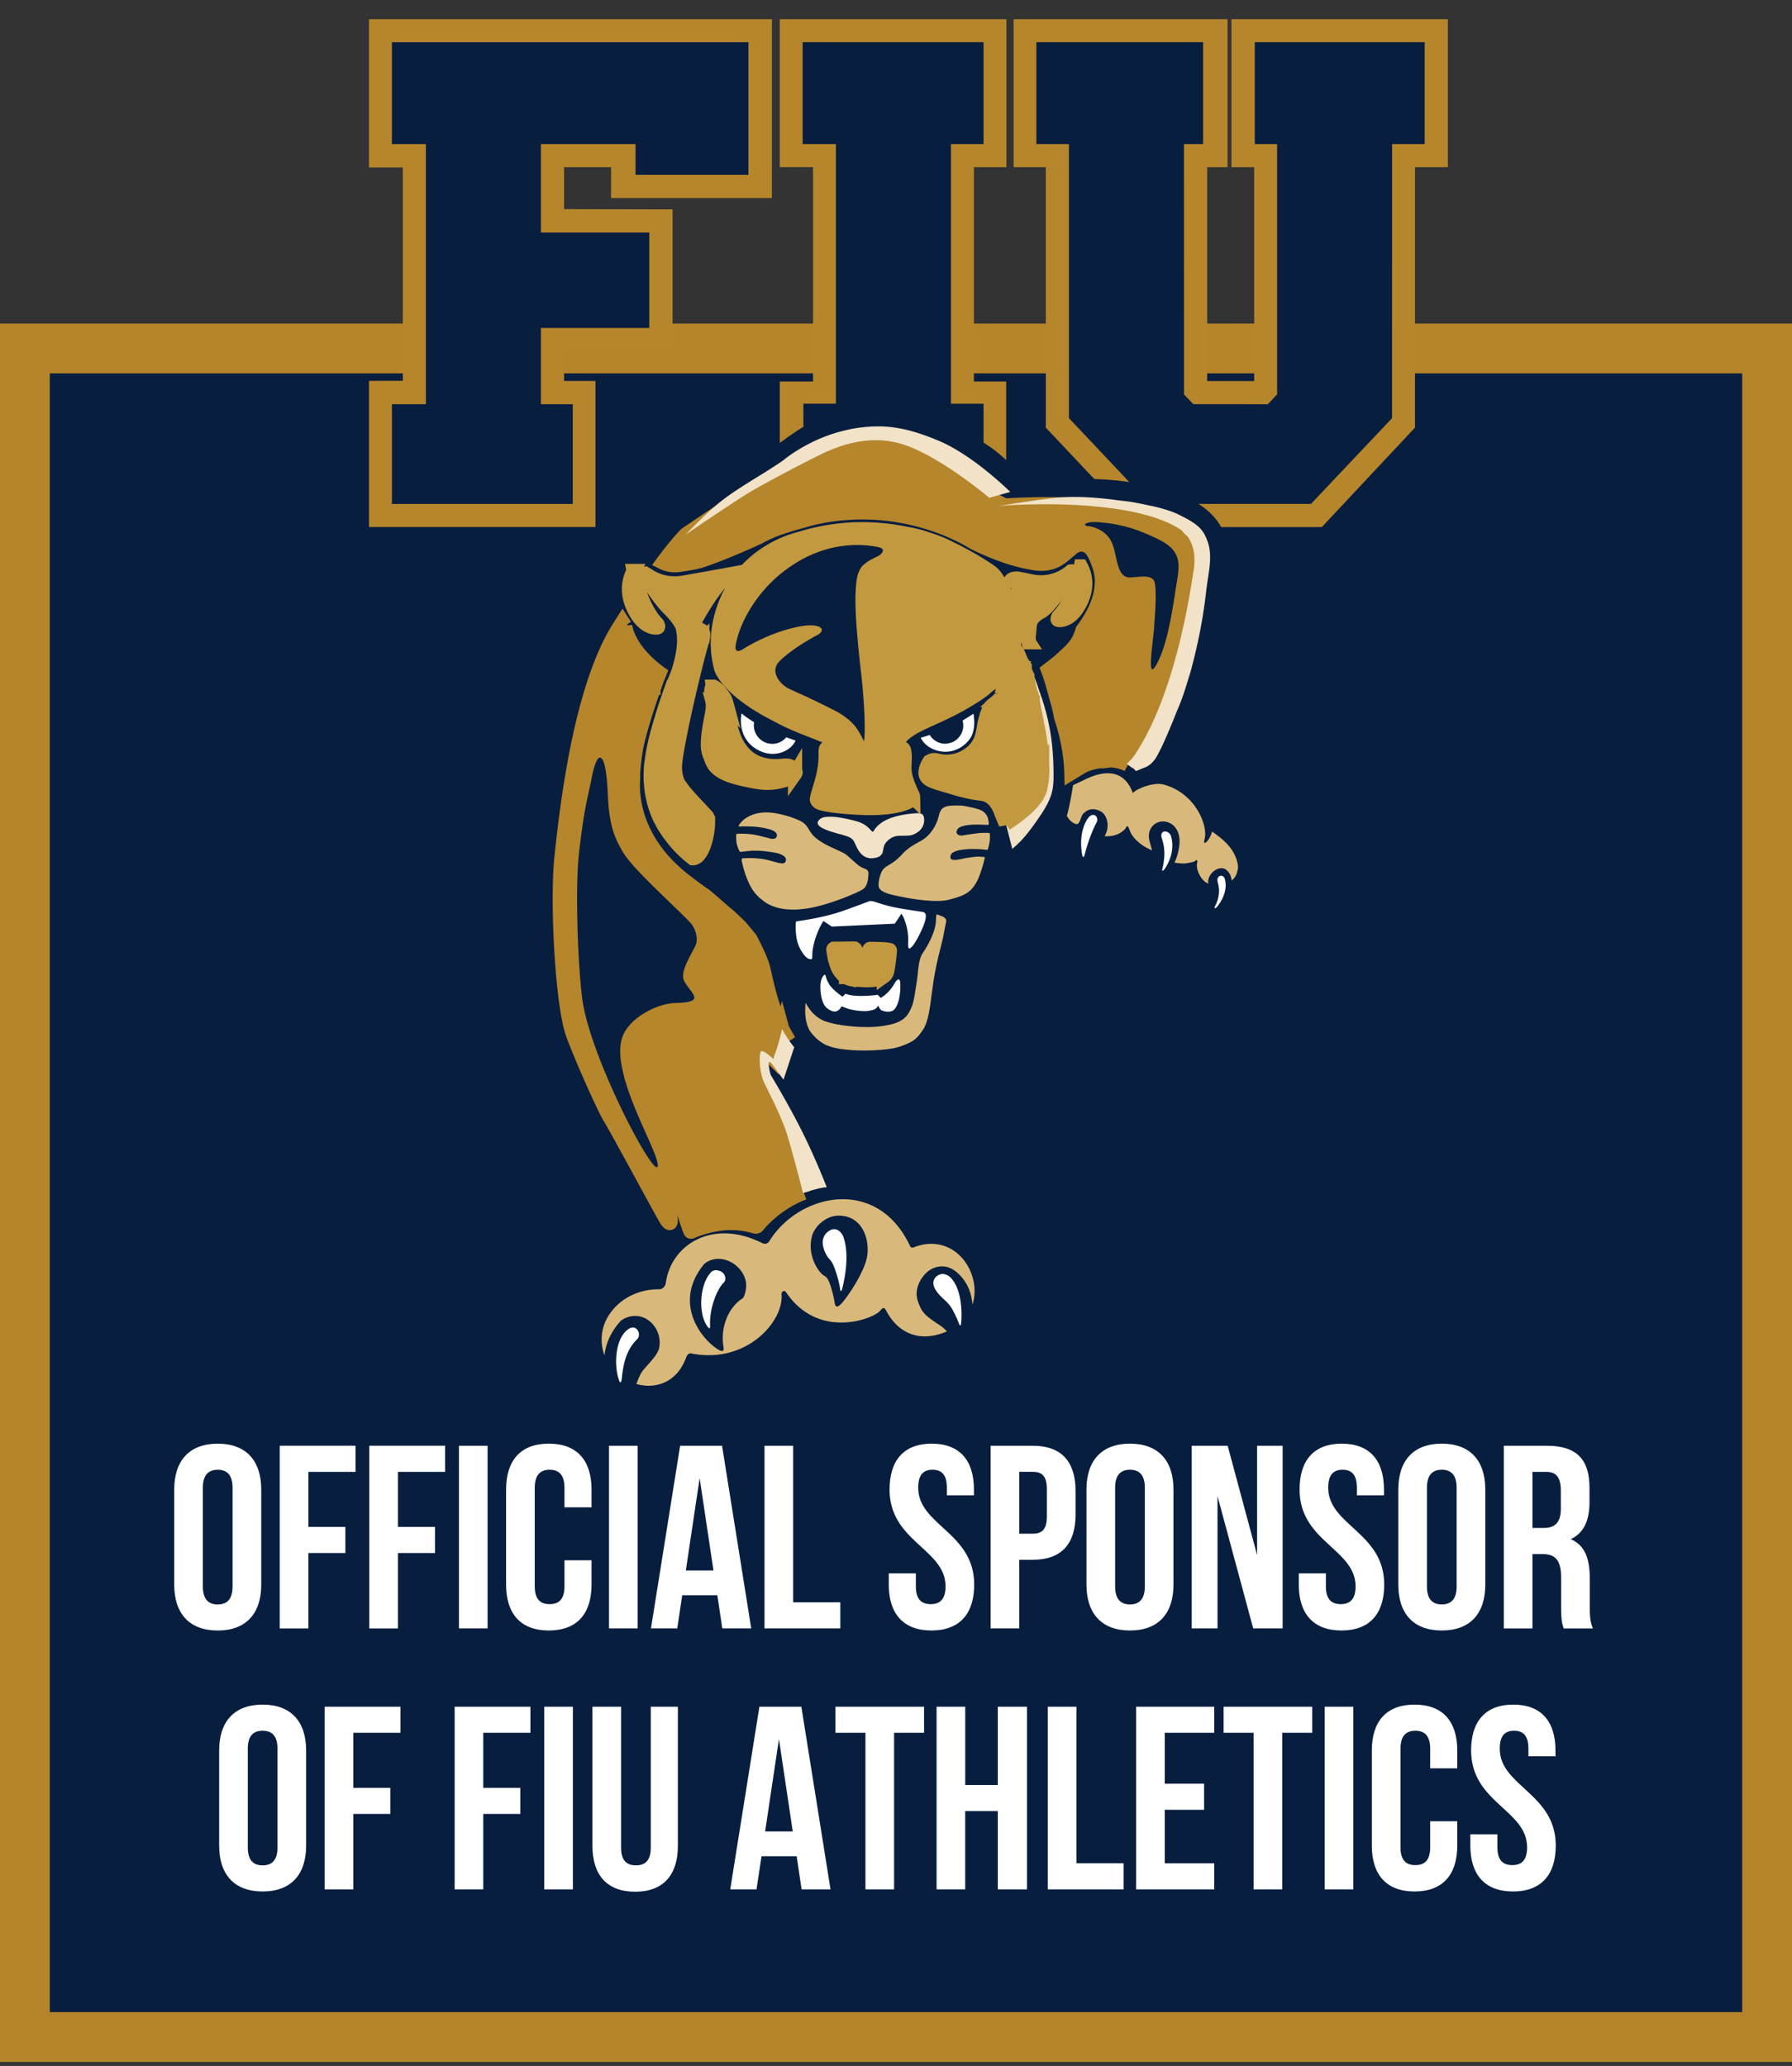 <svg width="72" height="83" xmlns="http://www.w3.org/2000/svg"><rect width="100%" height="100%" fill="#333333" stroke="none"/><g transform="translate(1 1)" fill="none"><path stroke="#B6852B" stroke-width="2" fill="#081E3F" d="M0 13H70V80.836H0z"/><g transform="translate(14)"><path d="M.112.058V5.44l1.359-.001v9.144l-1.359.004v5.3h8.526v-5.296h-1.26V12.84l4.36.009V7.696l-4.36-.009V5.43h2.46v1.242h5.89V.058H.112zm16.504 0v5.371h1.338v9.185h-1.338v5.27h8.525v-5.27h-1.297V5.43h1.307V.058h-8.535zm9.396 0V5.43h1.293v10.636l3.605 3.823h7.075l3.581-3.823V5.43h1.32V.058h-8.123V5.43l.914-.001v9.166h-2.46V5.43h.817V.058h-8.022z" stroke="#B6862C" stroke-width=".572" fill="#B6862C"/><path d="M.746.697v4.091h1.366V15.24H.747v4.006h7.266v-4.006h-1.28v-3.065h4.354V8.342H6.733V4.788h3.802v1.237h4.536V.697H.746zm16.504 0v4.091h1.337v10.255l-.001.176h-1.307v.93c-.634.379-1.277.917-1.693 1.169-.635.389-1.62 1.039-1.985 1.34-.344.285-.808.694-1.221 1.125a1.941 1.941 0 0 1-.182.194c-.366.342-.729.745-1.068 1.152a1.326 1.326 0 0 1-.112-.078c-.096-.073-.254-.216-.53-.228a.788.788 0 0 0-.633.357c-.087.134-.231.33-.328.612a1.78 1.78 0 0 0-.074.595v.077c.002.252.043.526.11.778-.118.177-.183.281-.183.281-2.025 2.97-2.698 9.07-2.701 13.18 0 .446.007.867.023 1.258.042 1.097.122 2.107.838 3.58 1.834 3.776 3.21 5.946 4.233 7.54-.395.43-.589.884-.653 1.118a.223.223 0 0 1-.024.062c-.006.002-.03.002-.07.002-.13.003-1.167.132-1.894 1.159a2.3 2.3 0 0 0-.444 1.345c.001.717.338 1.283.545 1.528.171.775.61 1.36.732 1.508.066.08.126.138.227.143a.18.18 0 0 0 .152-.095.395.395 0 0 0 .044-.154c.005-.063.065-.346.153-.655.753.474 2.32.645 2.964.657a.757.757 0 0 0 .062.002c1.63.001 2.289-.724 3.017-1.065.601-.285 1.038-.576 2.012-.578.377 0 .834.047 1.409.156.22.042.43.06.628.06 1.057 0 1.802-.52 2.11-.747.134-.1.302-.224.48-.372.015.065.029.137.044.233.01.064.029.123.06.175.03.051.084.106.17.11.128-.01.19-.105.249-.234.032-.075.263-.555.377-1.158a2.302 2.302 0 0 0 .531-1.5c0-.504-.15-1.013-.453-1.425-.416-.559-1.136-.944-1.947-.98l-.046-.002-.095.002c-.105-.007-.153.003-.299-.182a4.067 4.067 0 0 0-2.64-1.579c-.497-1.089-1.372-2.48-2.077-3.523.09-.415.21-.936.321-1.435.073.047.148.091.226.129.226.096.473.162.731.21l.321.05c.384.05.766.064 1.078.064h.177c.164 0 .337-.007.515-.022l.028-.004c.195-.02.399-.053.606-.106a3.152 3.152 0 0 0 1-.446c.157-.105.308-.231.446-.384.507-.555.647-1.212.7-1.694.05-.461.079-.859.116-1.03.048-.225.177-.715.29-1.207.055-.242.109-.476.151-.667.045-.178.082-.332.085-.351l.028-.108c.18-.074.319-.166.461-.262l.066-.045c.693-.48 1.148-1.294 1.918-1.668.316-.154.66-.118 1.009-.036.35.082.73.278 1.106.272.532-.008.735-.154 1.217.049.477.199 1 .28 1.47.493.62.281 1.188.7 1.894.713H33.226c-.02.04-.041.078-.063.115a.415.415 0 0 0-.068.211c0 .046.01.127.07.2.07.08.156.103.225.105a.455.455 0 0 0 .158-.029c.306-.129.565-.332.767-.59.161-.044.3-.118.416-.202.187-.14.314-.303.396-.445.192-.34.304-.743.315-1.146.002-.017.002-.036.002-.05 0-.152-.014-.306-.054-.462l-.016-.06c-.005-.014-.01-.028-.013-.043l-.037-.103a2.707 2.707 0 0 0-1.214-1.392 3.99 3.99 0 0 0-.862-1.256c-.379-.374-.749-.636-1.078-.758a.097.097 0 0 0-.02-.007c.386-.712 1.388-2.7 1.79-5.064.19-1.125.326-1.915.387-2.546.016-.175.027-.336.03-.492.002-.046.002-.093.002-.139 0-.206-.015-.4-.047-.588a2.243 2.243 0 0 0-.452-1 2.76 2.76 0 0 0-.71-.621h4.523l3.259-3.446.001-11.01.005-.001h1.304V.696h-6.827v4.092h.898v10.051h.002l-.374.4-2.994-.002-.375-.392L32.57 4.79v-.001h.769V.696H26.64v4.092h1.308v11.01l2.426 2.569a11.897 11.897 0 0 0-1.908-.124c-.434 0-.855.016-1.173.048-.237.026-.446.08-.836.16-.245-.28-.632-.568-.934-.876a6.082 6.082 0 0 0-1.005-.794V15.22h-1.31V4.788h1.31V.696H17.25z" fill="#081E3F"/><path d="M20.2 16.685c-1.163-.005-2.122.52-2.626.773-.621.314-2.003 1.036-2.623 1.421-.589.367-2.225 1.478-2.393 1.592-.284.294-.608.695-.928 1.126.128.065.276.108.474.11.093 0 .196-.01.309-.03.262-.046.395-.058.655-.125.254-.063 1.201-.415 2.409-.969.214-.12.469-.24.773-.354.168-.055.345-.112.53-.174.142-.04.841-.236.845-.236a8.775 8.775 0 0 1 2.021-.235c1.603 0 2.9.437 3.71.806l.005.003c.375.172.645.328.79.418.566.275 1.362.61 2.124.763.08.014.161.03.25.045.115.02.22.03.314.03.602-.004.872-.328 1.179-.582.095-.076.22-.185.43-.192h.005c.219 0 .375.147.463.286.093.148.17.328.256.583.072.21.102.419.102.628-.007.733-.37 1.4-.777 1.942-.01.034-.02.07-.034.106-.014.046-.03.09-.048.135a1.505 1.505 0 0 1-.278.455c-.1.12-.217.235-.346.344-.099.1-.213.203-.352.312-.139.11-.246.19-.329.254.017.046.032.09.05.135l.059.177.04.129c.043.144.082.284.128.452l.02.074c.03.111.066.235.107.379.046.166.085.35.119.54.283.852.397 1.602.414 2.249l.462-.281a2.439 2.439 0 0 1 .51-.165l.012-.003c.043-.007.084-.016.126-.019l.029-.004c.117-.013.27-.029.38-.035h.014a.505.505 0 0 1 .049-.004h.005l.04.002c.174.017.33.05.473.101.057.02.115.046.168.074l-.04-.02c.082-.11.203-.205.284-.323a6.489 6.489 0 0 0 .253-.4c.002-.001.003-.003.003-.005.051-.085.1-.175.15-.262.092-.166.18-.338.266-.514l.112-.242c.192-.422.364-.866.52-1.32.13-.384.25-.775.36-1.17.064-.229.123-.462.181-.692a30.696 30.696 0 0 0 .51-2.582c.021-.13.042-.258.06-.382a2.937 2.937 0 0 0 .019-.276v-.007c0-.029 0-.058-.002-.086v-.001a1.763 1.763 0 0 0-.074-.478c-.014-.04-.026-.08-.043-.115a1.3 1.3 0 0 0-.144-.273c-.007-.007-.01-.015-.015-.022l-.009-.01a.188.188 0 0 0-.022-.03c-.108-.139-.203-.2-.203-.2a3.768 3.768 0 0 0-.72-.382l-.115-.045a6.446 6.446 0 0 0-.323-.113l-.134-.041a7.827 7.827 0 0 0-.489-.127c-.219-.05-.445-.093-.674-.13-.996-.161-2.06-.211-2.943-.215h-.26l-.248.005h-.008c-.29.006-.55.014-.767.023-.382.017-.633.037-.688.04h-.005a.925.925 0 0 0-.029.006l-.047.007-.18.029c-.693.113-1.054.151-1.243.161-.92.101-.655-.007-.655-.007.228-.07.637-.19 1.097-.322l.699-.199c-.002-.001-2.192-1.857-3.716-2.217a3.696 3.696 0 0 0-.833-.099zm-10.188 7.3l-.122.192a7.776 7.776 0 0 0-.446.812c-1.17 2.46-1.656 6.271-1.883 8.454-.143 1.38-.046 3.846.138 5.411.092.796.204 1.379.333 1.728.363.978 1.252 2.966 1.483 3.333.279.442 2.156 3.945 2.273 4.107.124.174.162.126.16 0-.004-.126-.028-.785.028-1.24.018-.148.079-.426.203-.582.086-.104.216-.11.156.101-.11.383.103 1.4.403 2.16.01.024.027.024.05.016.085-.038.173-.076.266-.106 1.096-.372 1.803-.232 2.291-.096.054.013.083-.014.107-.045.283-.353.937-.97 1.842-1.311l-.029.01s-.43-1.685-.657-2.397c-.227-.71-.717-1.637-.908-2.046-.191-.41-.204-1.05-.144-1.22.06-.17.52.287.52.287s.015-.132.079-.26c.06-.12.274-.957.274-.957.015.055.068.145.135.245a4.964 4.964 0 0 1-.302-.607c-.299-.708-.463-1.473-.59-2.033-.092-.41-.468-1.11-.52-1.21l-.006-.012-.01-.01c-.008-.013-.022-.031-.039-.052l-.135-.163c-.062-.074-.13-.156-.191-.226-.02-.02-.04-.045-.063-.069-.053-.051-.208-.204-.257-.248a4.038 4.038 0 0 0-.136-.122c-.032-.029-.05-.043-.05-.045-.019-.013-.037-.03-.053-.043l-.219-.19-.492-.427c-.054-.044-.106-.09-.159-.135l-.044-.03c-.181-.12-.435-.306-.787-.579-1.81-1.402-2.086-3-2.085-3.83 0-.116.006-.217.012-.301 0-.041-.004-.084-.004-.127l.001-.043c.003-.026.003-.051.004-.078V29.964l.002-.001.01-.101c.006-.091.018-.188.03-.292.001-.005.003-.01.003-.016v-.011c.005-.033.011-.074.015-.112.006-.04.01-.08.018-.125 0-.012.002-.02.004-.03.017-.136.046-.285.08-.44.011-.04.02-.085.032-.128l.015-.064c.074-.293.164-.6.252-.888.008-.025.018-.053.025-.079l.005-.017c.033-.106.066-.205.098-.3l.049-.15.013-.038.019-.058.098-.287.014-.04c.006-.021.014-.039.018-.05v-.006l.005-.01.007-.016v-.003l.001-.004.003-.001v-.004l.003-.008.001-.002c.01-.024.024-.065.042-.113l.076-.228.001-.002.124-.308c-1.216-.888-1.37-1.75-1.386-1.891a4.93 4.93 0 0 1-.104-.156z" stroke="#B6862C" stroke-width=".572" fill="#B6862C"/><path d="M29.444 30.067c-.245.012-.49.09-.703.182-.078.033-.154.07-.23.11l-.396.185s-.126.814-.25 1.23c0 0 .105.234.34.325.193.073.19-.266.33-.43v.01a.849.849 0 0 1 .103-.086.497.497 0 0 1 .376-.074c.092.017.17.055.228.088l.02.013.026.018a.511.511 0 0 1 .134.173.689.689 0 0 1 .064.183.835.835 0 0 1-.105.597c.058.007.142.008.237-.004a.922.922 0 0 0 .162-.03l.06-.02a.872.872 0 0 0 .391-.262.61.61 0 0 1 .022-.055c0-.003.004-.007.004-.008.013-.023.027-.026.044-.016.029.018.06.078.068.107a.985.985 0 0 0 .161.31c.03.04.063.077.1.115.107.11.233.21.365.29l.002.001c.003 0 .003 0 .003.002.043.026.087.048.13.07l.013.007c.005.004.01.005.013.007.043.02.085.041.128.058-.012-.058-.028-.111-.04-.159a4.767 4.767 0 0 0-.033-.122.82.82 0 0 1-.015-.063c-.102-.324.018-.609.247-.742a.595.595 0 0 1 .107-.047c.026-.008.051-.017.078-.022a.63.63 0 0 1 .377.06c.214.108.402.353.387.785-.007.146-.032.28-.064.41-.012.044-.02.092-.036.133-.029.091-.063.175-.102.258.048.01.2.037.374.036l.074-.004a2.813 2.813 0 0 0 .255-.048h.003a.086.086 0 0 1 .02-.003.52.52 0 0 0 .166-.09s.004 0 .008.007c.008.01.018.033.018.062.002.016 0 .031-.006.052a.21.21 0 0 0-.009.065c-.003.01-.006.019-.006.03a.849.849 0 0 0 .111.39.804.804 0 0 0 .231.283c.04.025.078.05.119.065a.41.41 0 0 1 0-.144c0-.014.004-.026.007-.04a.63.63 0 0 1 .38-.41.446.446 0 0 1 .161-.025c.03 0 .06.007.087.019a.226.226 0 0 1 .054.025.536.536 0 0 1 .22.306.65.65 0 0 1 .03.145l.005-.007h.002l.003-.001c0-.002.002-.002.003-.004a.436.436 0 0 0 .094-.096.669.669 0 0 0 .1-.19l.01-.038a.895.895 0 0 0 .037-.183.83.83 0 0 1-.003-.067.943.943 0 0 1-.007-.072 1.01 1.01 0 0 0-.025-.103c-.136-.51-.48-.84-1.007-1.208-.005.032-.022.077-.039.123-.012.026-.022.051-.035.077a.854.854 0 0 1-.131.2c-.016.018-.033.03-.046.04-.019.012-.034.02-.046.017l-.003-.001-.005-.002a.065.065 0 0 1-.014-.043c0-.007 0-.016.002-.022 0-.012.003-.026.007-.042l.005-.027a.818.818 0 0 0 .027-.255c-.009-.309-.141-.696-.389-1.048a1.635 1.635 0 0 0-.166-.21 1.47 1.47 0 0 0-.158-.163 2.205 2.205 0 0 0-.956-.53.897.897 0 0 0-.205-.026c-.022 0-.048 0-.071.002l-.026.002c-.022.001-.046.005-.07.007h-.004l-.06.01-.03.005a.659.659 0 0 0-.075.017c-.026.007-.051.012-.075.017-.018.005-.036.012-.053.018a.597.597 0 0 1-.052.013 2.674 2.674 0 0 0-.336.144.644.644 0 0 0-.166.12c-.026.02-.02-.01-.038-.056a1.571 1.571 0 0 0-.076-.162c-.167-.308-.386-.466-.627-.53a1.071 1.071 0 0 0-.224-.034 1.416 1.416 0 0 0-.12 0zm-6.016 1.295c-.049 0-.091.001-.134.003-.358.012-.499.09-.572.403-.07.305-.239.619-.48.84a.915.915 0 0 1-.109.089.973.973 0 0 1-.132.086l-.083.044c-.02.01-.043.024-.06.035l-.096.053c-.041.026-.084.05-.12.074-.072.046-.139.092-.2.145-.07.057-.139.123-.215.207-.246.266-.41.345-.62.476a.55.55 0 0 0-.195.23 1.34 1.34 0 0 0-.112.494c-.015.299.374.383 1.066.515l.127.026.123.019c.139.024.276.042.412.056.448.053.856.056 1.115-.016.359-.099.693-.176.94-.474.02-.023.035-.043.05-.064a1.819 1.819 0 0 0 .232-.457c.116-.304.185-.61.2-.672l.002-.007v-.014c-.001-.005-.006-.009-.01-.012a.05.05 0 0 0-.042-.015h-.038a2.117 2.117 0 0 0-.154-.01h-.04a3.881 3.881 0 0 0-.352.039l-.058.008c-.06.009-.117.02-.164.03-.095.02-.221.05-.327.054-.018.002-.033 0-.05-.001-.08-.002-.14-.024-.145-.088l-.001-.029c0-.075.033-.14.125-.192a.945.945 0 0 1 .324-.096c.184-.03.382-.034.554-.03a3.501 3.501 0 0 1 .387.024c.097.01.109.004.109 0v-.003l.017-.048c.035-.115.052-.214.062-.296.014-.108.01-.187.009-.235l-.002-.028c.003-.042-.022-.056-.039-.06-.007-.003-.014-.003-.014-.003s-.102-.003-.265 0a1.73 1.73 0 0 0-.18.016 9.515 9.515 0 0 0-.546.08c-.007.002-.012 0-.017.002-.156.026-.251-.019-.273-.1a.027.027 0 0 1-.004-.013c-.015-.091.077-.177.077-.177a.471.471 0 0 1 .12-.063 1.12 1.12 0 0 1 .121-.034l.09-.02.078-.01.04-.003.058-.004.06-.005.102-.003h.088c.195 0 .358.012.4.013a.066.066 0 0 0 .04-.01c.003 0 .005-.003.008-.003l.002-.004c.022-.024.013-.066.008-.087l-.002-.005v-.003c-.003-.021-.008-.042-.012-.062a.504.504 0 0 0-.217-.369c-.095-.072-.326-.132-.524-.173a7.24 7.24 0 0 0-.295-.057l-.031-.003-.216-.003zm-7.671.277c-.142.002-.28.021-.418.06a1.348 1.348 0 0 0-.292.122 1.022 1.022 0 0 0-.196.139l-.02.019a.884.884 0 0 0-.138.168c-.005.007-.008.013-.01.019l-.001.003c-.003.007-.005.01-.005.015 0 .026.037.021.037.021s.087-.008.31-.005l.223.008c.01.002.023.002.033.002a3.338 3.338 0 0 1 .506.074c.121.027.197.053.197.053s.2.062.23.19a.157.157 0 0 1 0 .059c-.03.166-.27.103-.27.103s-.058-.018-.146-.04c-.051-.01-.11-.027-.176-.043a10.235 10.235 0 0 0-.207-.051 3.094 3.094 0 0 0-.604-.06H14.667c-.023 0-.038.005-.051.008-.011.002-.019.007-.025.01-.018.016-.016.033-.016.033s0 .112.01.23l.005.051c.015.137.065.24.1.33a.113.113 0 0 0 .027.042c.003.006.007.012.011.014a.049.049 0 0 0 .01.005c0 .002.002.002.003.004l.004.001h.006c0 .002.001.002.003.002h.013l.008-.002c.004 0 .012 0 .026-.003l.125-.014c.021-.001.044-.007.07-.008.037-.004.079-.01.126-.014.053-.005.11-.009.171-.009h.157c.37.016.747.094.747.094s.131.026.24.086c.071.041.134.095.14.168a.136.136 0 0 1 0 .038.187.187 0 0 1-.023.069v.001a.112.112 0 0 1-.047.042.18.18 0 0 1-.056.013.898.898 0 0 1-.268-.044l-.137-.038-.15-.04c-.043-.013-.089-.022-.135-.032l-.031-.005a1.43 1.43 0 0 0-.145-.024 3.776 3.776 0 0 0-.5-.03c-.096.003-.163.006-.182.004-.01 0-.015.005-.021.005l-.005-.005s-.099-.01-.076.106c.023.115.186.881.539 1.3.1.12.179.194.242.236.073.064.15.124.238.175.347.204.814.292 1.418.228.054-.007.112-.013.168-.022.1-.015.204-.034.307-.056.102-.024.206-.049.31-.078.052-.014.103-.027.156-.043.015-.005.032-.012.05-.017.017-.005.036-.01.053-.017a11.182 11.182 0 0 0 .56-.192c.251-.096.469-.19.62-.26l.059-.03c.053-.025.093-.047.12-.065a.258.258 0 0 0 .075-.053c.15-.147.167-.406.175-.57a.265.265 0 0 0-.012-.11c-.034-.085-.122-.1-.222-.144-.133-.06-.255-.175-.476-.37l-.07-.062a1.591 1.591 0 0 0-.13-.109c-.085-.058-.203-.114-.533-.263a4.585 4.585 0 0 1-.2-.096 2.554 2.554 0 0 1-.426-.266 1.077 1.077 0 0 1-.273-.298c-.038-.062-.065-.107-.092-.146a.622.622 0 0 0-.085-.111.916.916 0 0 0-.09-.085 1.133 1.133 0 0 0-.256-.135c-.017-.009-.032-.014-.05-.022-.004 0-.008-.002-.013-.004-.012-.007-.024-.01-.036-.014-.017-.006-.035-.015-.05-.022l-.027-.008-.054-.02a.12.12 0 0 0-.02-.006c-.006-.002-.014-.007-.02-.007l-.018-.007-.01-.003a5.951 5.951 0 0 0-.271-.076c-.05-.012-.098-.024-.146-.034-.042-.008-.083-.017-.125-.024a2.18 2.18 0 0 0-.43-.038zm6.889 4.1c-.022.002-.03.028-.034.107-.002.012-.002.024-.003.038-.002.017-.002.032-.002.053l-.004.072c-.018.367-.235.816-.434 1.135l-.04.062-.04.061a.96.96 0 0 0-.122.264c-.01.036-.02.072-.027.11l-.02.098c-.04.235-.048.487-.089.718-.005.031-.01.063-.013.096-.026.147-.046.293-.07.432a2.63 2.63 0 0 1-.042.207 1.57 1.57 0 0 1-.236.566.908.908 0 0 1-.404.309 1.373 1.373 0 0 1-.167.06c-.052.015-.105.03-.16.042-.169.04-.34.059-.486.076a4.64 4.64 0 0 1-.375.017h-.004a6.726 6.726 0 0 1-1.195-.1 3.924 3.924 0 0 1-.53-.133 1.103 1.103 0 0 1-.129-.058c-.02-.009-.037-.02-.056-.031a1.448 1.448 0 0 1-.453-.422 2.729 2.729 0 0 1-.132-.21c-.003-.008-.01-.014-.014-.023-.001.036-.005.076-.006.118l-.006.114-.001.109c.003.252.04.542.195.804h.002a2.217 2.217 0 0 0 .256.291c.047.043.095.083.144.119.012.008.024.014.036.024.037.024.075.05.114.072.018.01.039.019.057.03.036.018.075.033.11.049l.065.02c.25.09.53.124.868.15.188.013.385.02.578.018.574-.003 1.112-.066 1.333-.142.63-.207.738-.36.933-.632a1.246 1.246 0 0 0 .107-.175c.178-.366.223-.875.318-1.564.003-.017.003-.034.008-.05a10.735 10.735 0 0 1 .146-.847c.05-.233.114-.503.205-.863.084-.32.11-.523.145-.696.01-.057.022-.11.035-.163a.174.174 0 0 0 .01-.07.172.172 0 0 0-.08-.141c-.013-.01-.028-.019-.042-.027-.01-.006-.02-.01-.03-.014l-.003-.002a.062.062 0 0 0-.02-.007c-.032-.014-.06-.022-.083-.03-.037-.015-.066-.028-.086-.035-.007-.002-.014-.004-.019-.004l-.008-.001zm-3.787 11.44c-1.16.002-2.332.679-2.951 1.689-.061.097-.165.133-.293.07-1.921-.97-3.638.007-3.864 1.605-.02.137-.127.257-.283.255-.937-.005-1.758.49-2.127 1.26-.179.372-.24.9-.054 1.395.049-.45.234-.925.649-1.381a.512.512 0 0 1 .094-.069c.816-.46 1.623.336 1.452 1.154-.055.264-.35.55-.633.881-.098.115-.194.326-.279.563.614.183 1.582.073 2.002-1.074.073-.199.2-.154.262-.142 2.177.398 3.642-1.294 3.568-2.362-.01-.151.11-.211.19-.094 1.282 1.892 3.469 1.07 3.762.74.095-.106.158-.194.251-.014.47.9 1.338 1.308 2.44.835-.13-.15-.289-.252-.396-.32-.528-.352-.62-.484-.757-.856-.187-.507.092-.93.285-1.138.258-.276.778-.473 1.255-.07.43.361.602.835.64 1.308.409-1.276-.725-2.937-2.355-2.304-.107.04-.13-.002-.188-.122-.627-1.286-1.645-1.81-2.67-1.809zm-.161.66c.923 0 1.232.885 1.152 1.569-.078.684-.887 1.83-1.076 1.995-.056.05-.2.2-.24-.07-.021-.158-.135-.669-.252-.893-.076-.146-.11-.15-.177-.192-.23-.144-.684-.814-.482-1.586.099-.372.545-.825 1.075-.823zm-4.787 1.737c.473.022.94.389 1.053.893.054.24-.04.634-.134.696-.589.38-.888 1.195-.763 1.937.028.158-.014.23-.19.127-.68-.394-1.875-1.886-.582-3.45a.885.885 0 0 1 .616-.203z" fill="#D9B97B"/><path d="M20.363 16.13a5.726 5.726 0 0 0-1.489.18c-1.444.353-2.42 1.196-2.42 1.196s-.38.263-.996.64c-1.468.903-1.686 1.093-2.915 2.333l.015-.009c.167-.113 1.804-1.225 2.392-1.59.62-.386 2.003-1.108 2.624-1.422.62-.312 1.932-1.035 3.46-.674 1.524.36 3.713 2.215 3.715 2.217l.842-.238s-1.477-1.474-2.893-2.063c-.847-.353-1.563-.555-2.335-.57zm7.857 2.835a8.79 8.79 0 0 0-.477.009 4.63 4.63 0 0 0-.407.032h-.002l-.58.076-.147.017-.242.038-.525.078c-.266.042-.507.08-.728.112.054-.004.306-.024.688-.041.217-.009.476-.02.767-.023h.008c.078-.001.161-.001.248-.005h.26c.882.004 1.947.053 2.943.215a10.2 10.2 0 0 1 1.163.257c.045.015.088.027.134.04.112.037.219.075.322.114l.116.045c.268.11.509.236.72.38a.995.995 0 0 0 .225.232l.009.01c.005.007.008.015.015.022.05.074.102.163.144.273.015.036.029.075.043.115.04.135.07.294.074.478v.002c.002.027.002.056.002.085v.007c-.002.055-.003.11-.009.168-.001.034-.005.07-.01.108-.018.124-.039.252-.06.382a30.697 30.697 0 0 1-.51 2.582c-.058.23-.117.463-.182.693-.108.394-.229.785-.36 1.169a14.88 14.88 0 0 1-.519 1.32l-.112.242c-.086.176-.175.348-.266.514-.05.087-.099.176-.15.262 0 .002-.001.004-.003.005l-.014.02a6.49 6.49 0 0 1-.24.38c-.08.118-.201.212-.283.322l.04.02h.003l.002.002.008.005.01.004.002.002.029.018.129.088.073.06v.003l.06.067.008.009.17-.069c.055-.024.12-.05.186-.075a.6.6 0 0 0 .116-.055c.088-.053.152-.113.196-.158l.05-.056a.013.013 0 0 0 .003-.007h.003a.9.9 0 0 0 .072-.1c.18-.283.492-.982.79-1.736v-.002c.079-.197.17-.398.243-.597.123-.332.218-.653.306-.94a4.917 4.917 0 0 0 .107-.368 23.175 23.175 0 0 0 .171-.69c.02-.081.038-.167.058-.254.054-.245.109-.514.16-.8l.028-.162c.009-.055.02-.111.028-.168.054-.33.103-.682.144-1.054v-.01l.046-.326c.08-.53.188-1.097 0-1.606-.13-.348-.25-.58-.82-.897a6.516 6.516 0 0 0-.273-.142c-.055-.028-.11-.053-.17-.083l-.05-.018c-.015-.01-.03-.014-.047-.021a5.947 5.947 0 0 0-.98-.276c-.249-.053-.519-.111-.8-.156l-.4-.046-.162-.02c-.004 0-.007-.003-.007-.003-.586-.075-1.1-.114-1.587-.118zm-2.607 5.3s.013.304.086.522c.073.216.061.266.21.514.036.069.07.142.103.221.003.005.003.009.005.014l.001.003c0 .002 0 .002.002.002.009.019.015.038.024.058l.003.012.005.012v.002c.004.005.006.01.007.016l.015.037v.002c.002.003.002.007.004.009l.005.013v.002l.002.002v.001a.152.152 0 0 0 .008.026l.01.026v.002c.002.001.002.001.002.003l.002.007h.001c.002.007.002.012.006.019h.001a.284.284 0 0 1 .005.019l.014.036.002.001c0 .005.001.01.003.014l.003.014c.005.01.007.022.012.03.002.013.007.023.01.033v.004h.002c0 .005.002.008.004.013l.001.002v.005c.009.024.016.05.024.077l.03.101c.002 0 .002.002.002.002v.002l.005.015.002.004v.003l.015.053c.002.004.004.007.004.012v.002l.008.027v.004h.002c.002.005.002.01.003.017l.012.043h.002l.007.032.001.004a.05.05 0 0 1 .004.015c.003.014.008.028.012.041v.004l.001.008a.119.119 0 0 1 .005.014l.002.007c0 .002.002.002.002.003v.004l.013.055.002.001v.004l.002.005v.007l.001.003c.002 0 .002.004.002.005 0 .004.002.006.004.009v.005l.015.062c0 .003.002.005.003.008v.002c0 .005.002.01.004.016l.001.005v.001l.022.093v.002a.498.498 0 0 0 .01.036.62.62 0 0 0 .014.06v.003c.002.004.004.007.004.01a.019.019 0 0 1 .001.009v.002l.004.01a.28.28 0 0 0 .006.033c.002.008.006.018.007.029v.003c.004.009.005.019.007.028v.001l.002.002v.007a.633.633 0 0 1 .012.055l.001.001v.002c.002.009.005.017.005.026l.002.007.002.003v.007l.012.048.001.005.005.028c.002.005 0 .008.002.012.002.001.002.003.002.005.003.008.003.017.005.025.002.004.002.01.005.016 0 0-.002.002 0 .002 0 .001 0 .003.002.005a.245.245 0 0 0 .007.034l.001.012c0 .002.002.003.002.003 0 .009.002.016.005.023v.005l.002.007v.005c.003.003.003.008.003.015l.009.04c.001.01.005.019.006.029a.85.85 0 0 1 .014.065c.002.009.003.015.003.024.004.009.005.019.007.027l.002.006v.005c.01.04.017.084.027.125l.017.092v.002c.015.072.027.139.04.208.013.054.024.113.035.166l.003.015.007.038a.267.267 0 0 1 .008.053l.007.024c.005.024.009.046.012.07l.003.018.02.108c.004.02.008.04.011.063.003.026.008.051.012.077a.65.65 0 0 1 .012.076l.005.024.012.087.008.067a.134.134 0 0 1 .004.027l.008.057c.003.038.009.074.014.11l.001.012v.005l.01.089c.002.029.007.056.009.087v.009a5.861 5.861 0 0 1 .017.183v.002l.01.17v.012l.002.001v.004c0 .058.003.115.005.173V29.972l-.002.047-.001.043c0 .01 0 .024-.002.036 0 .03-.002.065-.004.096l-.003.019v.005l-.007.089-.003.02v.01l-.007.047-.005.048c0 .002-.002.003-.002.003v.006l-.008.046a.345.345 0 0 1-.009.044c0 .009-.003.02-.005.026-.005.03-.012.058-.018.086 0 .002-.002.003-.002.007v.003l-.014.045a.23.23 0 0 1-.012.044.119.119 0 0 0-.005.014c-.005.015-.012.03-.017.048l-.008.022c0 .002 0 .002-.002.002 0 .002 0 .003-.002.005l-.003.009a.052.052 0 0 0-.007.013c-.003.007-.007.012-.008.018 0 .001-.002.001-.002.003-.013.03-.029.057-.046.086l-.05.079a2.796 2.796 0 0 1-.456.493c-.023.02-.049.041-.074.064-.124.106-.25.199-.357.277-.181.13-.315.213-.322.216l.005.012.002.006.005.017.246.968v.002h.002l.001.003v.002l.002.004c.06-.052.12-.105.178-.16.02-.019.04-.041.065-.062.056-.053.112-.113.17-.174l.001-.004a4.01 4.01 0 0 0 .078-.087c.048-.057.097-.113.146-.177.151-.19.32-.425.526-.734.423-.64.49-.989.493-1.496v-.09c0-.09-.002-.188-.004-.292-.02-.743-.088-1.686-.506-2.89-.025-.078-.052-.15-.076-.222l-.036-.101a.417.417 0 0 1-.013-.043l-.182-.512a6.37 6.37 0 0 0-.742-1.505c0-.002-.129-.213-.156-.282l-.003-.008zm-3.716 7.405c-.013 0-.025-.002-.039 0-.755.043-1.458.224-1.743.697l-.008.009c0 .005-.002.007-.006.01a.052.052 0 0 0-.008.012.054.054 0 0 0-.01.009h-.004c-.001.002-.003.003-.005.003h-.001a.017.017 0 0 0-.005.002.058.058 0 0 1-.034-.012.156.156 0 0 1-.031-.03 1.403 1.403 0 0 0-.192-.186 1.143 1.143 0 0 0-.397-.19 6.952 6.952 0 0 0-.474-.113l-.03-.006c-.061-.012-.119-.02-.178-.03a2.1 2.1 0 0 0-.562-.023c-.022.004-.048.005-.065.009l-.015.005-.061.022a.329.329 0 0 0-.158.136.124.124 0 0 0-.013.106c0 .003.003.007.005.009.001.003.006.008.006.012.017.032.045.07.097.102.133.088.328.158.511.213l.051.015.07.02.073.022a4.067 4.067 0 0 1 .356.104c.009.004.019.004.027.009.03.012.058.022.083.037h.005a.478.478 0 0 1 .109.08c.03.032.056.068.076.11.089.194.145.316.228.419.064.08.134.135.207.173.05.022.098.04.15.048l.02.005a.63.63 0 0 0 .139 0c.085-.01.251-.025.344-.144 0 0 .002-.003.004-.003.003-.005.005-.012.01-.017a.309.309 0 0 0 .029-.053l.013-.052c.004-.014.009-.024.01-.04a.668.668 0 0 1 .016-.087.715.715 0 0 1 .034-.123.48.48 0 0 1 .078-.122c.015-.019.03-.04.05-.056a.5.5 0 0 1 .064-.055c.017-.014.034-.023.05-.035a.627.627 0 0 1 .174-.085c.154-.047.332-.017.604-.041a.72.72 0 0 0 .324-.136.58.58 0 0 0 .25-.574.227.227 0 0 0-.05-.118.127.127 0 0 0-.054-.043c-.01-.007-.024-.01-.039-.016l-.022-.003a.345.345 0 0 0-.063-.005zm-5.468 8.665s-.214.837-.274.957c-.064.129-.078.26-.078.26s-.46-.455-.52-.286c-.06.17-.048.81.143 1.22.191.409.682 1.336.908 2.046.226.711.657 2.397.657 2.397l.03-.01c.096-.032.42-.133.676-.188.083-.017.158-.029.218-.032h.028s-.444-1.157-1-2.261c-.562-1.125-1.255-2.258-1.255-2.258s-.193-.735.037-.454l.028.034.04.057.12.164.277.372.017.022.43-1.304a3.574 3.574 0 0 1-.347-.49c-.067-.1-.12-.19-.135-.246z" fill="#F1E2C8"/><path d="M14.793 27.66c-.103.599.102 1.163.65 1.464.021.012.042.02.064.031.02.01.041.023.062.031.623.268 1.225-.045 1.396-.432a2.173 2.173 0 0 1-.097-.034 1.883 1.883 0 0 1-.096-.034c-.06-.023-.121-.043-.179-.066a.451.451 0 0 1-.068.07.708.708 0 0 1-.332.176c-.009.004-.017.005-.027.006l-.03.005h-.003c-.018.004-.035.004-.053.005-.016.002-.033.004-.051.004-.02 0-.037-.004-.055-.005a.739.739 0 0 1-.633-.468.74.74 0 0 1-.053-.278l.001-.029.001-.027.009-.059v-.006a4.198 4.198 0 0 1-.506-.354zm9.32.01a4.745 4.745 0 0 1-.296.19c-.046.03-.09.057-.14.087a.71.71 0 0 1 .011.058c.01.046.014.094.014.14a.666.666 0 0 1-.024.189.74.74 0 0 1-.356.456c-.002 0-.002.002-.002.002-.004.001-.009.003-.012.006a.117.117 0 0 0-.014.006c-.032.017-.068.025-.103.037-.034.01-.07.02-.106.026-.039.005-.072.012-.111.012a.699.699 0 0 1-.32-.077.713.713 0 0 1-.297-.276c-.056.02-.119.038-.18.057-.06.018-.117.037-.18.054v.002c.057.134.17.263.32.362.249.166.6.254.948.166.068-.017.136-.043.204-.074l.08-.037a1.285 1.285 0 0 0 .45-.42.821.821 0 0 0 .103-.259c.012-.048.024-.098.029-.146a1.602 1.602 0 0 0 .004-.365 2.027 2.027 0 0 0-.023-.195zm4.815 4.067c-.012 0-.027.005-.04.007a.246.246 0 0 0-.108.053c-.003.003-.01.008-.014.014a.687.687 0 0 0-.112.156.555.555 0 0 0-.04.077c-.004.002-.002.005-.004.005-.08.168-.157.411-.171.732v.01l-.002.007v.009a2.97 2.97 0 0 0 .024.415c.007.047.015.099.027.152l.002.01c0 .004.002.005.003.009.002.007.003.014.009.017v.002c.003.005.006.008.011.01l.006.003c.003 0 .005.002.005.002.007 0 .013-.001.017-.005l.007-.008a.087.087 0 0 0 .025-.053c0-.006.005-.021.01-.04a7.204 7.204 0 0 1 .341-1.001c.04-.09.082-.178.126-.259a.28.28 0 0 0 .036-.13v-.016a.303.303 0 0 0-.024-.09c-.002-.004-.003-.007-.007-.01a.182.182 0 0 0-.029-.034l-.007-.01a.178.178 0 0 0-.039-.022l-.005-.002a.147.147 0 0 0-.045-.01h-.002zm2.856.667a.14.14 0 0 0-.047.015.13.13 0 0 0-.058.06.158.158 0 0 0-.02.077.221.221 0 0 0 .003.057h-.001l.028.098a1.81 1.81 0 0 1 .085.761v.007a3.206 3.206 0 0 1-.034.253c-.012.06-.025.125-.042.192v.006c0 .001 0 .003-.002.005a.136.136 0 0 0-.003.024l.001.01c.002.007.005.015.016.015.015-.002.03-.012.052-.037a.04.04 0 0 0 .012-.012c.01-.01.024-.031.041-.055a1.849 1.849 0 0 0 .214-.449 1.53 1.53 0 0 0 .073-.424v-.015a1.19 1.19 0 0 0-.002-.11c0-.003 0-.007-.002-.012a1.292 1.292 0 0 0-.042-.255c-.003-.016-.01-.033-.015-.047a.265.265 0 0 0-.228-.164h-.029zm2.28 1.777a.147.147 0 0 0-.136.096.19.19 0 0 0-.015.072c0 .023.005.047.01.07 0 .008 0 .015.002.023a.894.894 0 0 1 .022.086c.022.089.036.19.032.302a1.336 1.336 0 0 1-.156.565.17.17 0 0 0-.022.07v.002c0 .007.002.01.005.017.003.004.007.007.012.007l.007-.001.018-.006.017-.015.014-.012a1.027 1.027 0 0 0 .122-.158.5.5 0 0 0 .04-.058l.001-.005s.003-.002.003-.004c.097-.16.197-.387.206-.64.001-.037-.002-.071-.005-.109a.907.907 0 0 0-.026-.161c-.024-.09-.088-.137-.15-.14zM19.971 35.2a.244.244 0 0 0-.037.005l-.006.003c-.005 0-.011.004-.022.007-.07.026-.273.103-.507.189l-.104.037c-.091.035-.186.07-.28.102l-.16.058a.747.747 0 0 0-.032.01c-.015.003-.028.01-.042.015-.813.271-1.796.391-1.796.391l-.013.091a2.982 2.982 0 0 0 .022.506 1.518 1.518 0 0 0 .185.562l.042.06h-.002s.168.305.35.297c0 0 .02.005.04-.002a.063.063 0 0 0 .01-.003l.003-.006h.001c.019-.017.009-.168.02-.298a2.76 2.76 0 0 1 .077-.382 3.134 3.134 0 0 1 .333-.792c.012-.02.022-.034.025-.043l.002-.002.003-.005.338.226 2.531-.118.266-.4.002.002.002.002c0 .002.002.004.003.005v.002c.002.002.004.002.004.004l.001.003.002.004c.002.003.004.004.005.008a1.338 1.338 0 0 1 .066.122c.002.003.004.006.004.01.012.026.025.053.035.086.03.092.138.35.147.739.001.058 0 .114-.002.174l-.002.072c0 .035.002.074.009.105.006.03.015.055.032.06.008.002.017 0 .025-.003a.22.22 0 0 0 .048-.031.63.63 0 0 0 .098-.108c.06-.08.127-.189.212-.354.026-.046.05-.099.077-.154a3.394 3.394 0 0 0 .163-.39 1.14 1.14 0 0 0 .05-.237v-.033a.19.19 0 0 0-.02-.087.127.127 0 0 0-.08-.065c-.011-.002-.06-.012-.134-.023l-.185-.029c-.018-.001-.039-.003-.057-.008-.041-.006-.082-.012-.124-.02l-.107-.015-.048-.008-.088-.014a9.514 9.514 0 0 1-.533-.1 8.053 8.053 0 0 1-.307-.081l-.07-.021-.139-.043-.088-.028c-.009-.003-.017-.004-.024-.008l-.022-.007-.005-.002-.012-.003-.008-.003c-.007-.004-.014-.004-.02-.006l-.01-.003-.005-.002a.373.373 0 0 0-.064-.012.454.454 0 0 0-.071-.008h-.007zm-1.835 2.96a.035.035 0 0 0-.02.009c-.007.003-.012.008-.017.014a.311.311 0 0 0-.034.042.713.713 0 0 0-.063.13c0 .004 0 .006-.002.008a.714.714 0 0 0-.022.08.992.992 0 0 0-.017.2l.002.083c.01.27.078.63.266.777.263.207.397.121.443.092.073-.041.143-.166.143-.166l.248.094a.88.88 0 0 0 .045.014c.038.008.097.024.17.038a2.27 2.27 0 0 0 .387.044l.02.002h.058a1.159 1.159 0 0 0 .202-.017c.024-.004.046-.01.068-.016a.728.728 0 0 0 .071-.017.313.313 0 0 0 .114-.062l.014-.012a.518.518 0 0 0 .075-.096l.003.004c0 .003.003.009.005.014a.498.498 0 0 0 .056.103.169.169 0 0 0 .06.063c.059.031.21.075.347.055.051-.009.1-.026.145-.057a.485.485 0 0 0 .112-.149c.01-.019.02-.038.028-.06.006-.01.01-.02.014-.03.046-.112.083-.261.102-.438.01-.089.017-.183.015-.288v-.068l-.007-.12-.001-.004-.004-.008s-.002 0-.002-.002v-.011a.025.025 0 0 1-.004-.007c0-.003-.005-.006-.007-.01-.005-.012-.01-.024-.022-.03a.057.057 0 0 0-.03-.01c-.033.003-.083.037-.149.154-.197.339-.415.498-.512.558a.502.502 0 0 1-.053.028l-.114-.122-.105.012-.05.007c-.133.012-.33.027-.53.027h-.012c-.228-.003-.455-.024-.598-.089l-.127.118s-.41-.28-.545-.519l-.032-.06c0-.003-.002-.003-.003-.005-.095-.187-.082-.247-.114-.288-.005-.005-.01-.009-.017-.009zm.412 10.224a.336.336 0 0 0-.193.041.548.548 0 0 0-.299.444c-.018.167.078.508.267.712.122.132.178.274.23.425.116.322.189.655.202.789.01.115.062.066.079.001.117-.46.302-1.409.049-2.112-.04-.106-.158-.28-.335-.3zM13.78 50.03a.282.282 0 0 0-.232.105c-.434.485-.506 1.616-.133 2.144.106.151.119.067.115-.029-.03-.718.294-1.48.554-1.728.105-.1.07-.351-.118-.439a.505.505 0 0 0-.186-.053zm9.061.154a.386.386 0 0 0-.176.069.342.342 0 0 0-.153.377c.037.175.188.37.434.59.143.128.255.262.345.432.14.264.222.478.238.52.035.095.07.114.084.006.022-.166.097-1.195-.348-1.77-.09-.119-.25-.24-.424-.224zm-12.4 2.148a.259.259 0 0 0-.153.04c-.59.348-.624 1.502-.419 2.07.054.152.094.12.117-.097.049-.458.145-1.087.603-1.53.17-.162.057-.467-.147-.483z" fill="#FFF"/><path d="M19.514 20.265a8.265 8.265 0 0 0-2.371.382l-.068.017c-.007 0-.014.004-.02.005l-.014.004-.15.046c-.024.009-.048.016-.073.024a.099.099 0 0 0-.023.007l-.01.003-.059.02a4.598 4.598 0 0 0-.769.37l-.015.008a4.273 4.273 0 0 0-1.772 2.06v.003l-.002.002c-.202.498-.293.96-.32 1.367a4.024 4.024 0 0 0 .133 1.284c.077.189.44.871 1.9 1.677l.625.33a.01.01 0 0 0 .007.003l.003.001c.41.204.905.393 1.302.549l.1.04.15.061c.037.016.076.03.108.045.055.022.103.044.143.065.07.032.126.06.163.085.022.016.036.03.051.045l.012.012a.18.18 0 0 1 .032.053l.005.019.002.005a.085.085 0 0 1 .003.02c.002.023-.001.045-.005.07l-.017.082a.111.111 0 0 1-.007.025.264.264 0 0 1-.025.069.09.09 0 0 1-.034.029.087.087 0 0 1-.066 0l-.007-.003c-.01-.007-.022-.012-.035-.02a1.736 1.736 0 0 1-.1-.061.111.111 0 0 0-.055-.019c-.02.002-.034.012-.044.033a.36.36 0 0 0-.02.137l.001.041v.002c.004.178-.006.34-.023.487-.072.601-.274 1.037-.328 1.366-.002.027.03.065.046.086.124.164 1.507.262 2.086.262 1.07 0 1.488-.22 1.575-.268.098-.058.156-.108.158-.171a.196.196 0 0 0-.015-.072 5.677 5.677 0 0 1-.16-.355c-.15-.369-.178-.59-.176-.78 0-.055.003-.104.006-.157.002-.026.002-.052.003-.08.002-.05.006-.106.004-.166 0-.058-.005-.12-.013-.19a.341.341 0 0 0-.033-.123c-.015-.026-.032-.037-.054-.033a.096.096 0 0 0-.034.015.24.24 0 0 0-.037.036.396.396 0 0 1-.062.06.248.248 0 0 1-.135.059c-.03.003-.054-.007-.058-.055a.274.274 0 0 1 .012-.08c.003-.018.009-.035.015-.057a1.25 1.25 0 0 1 .138-.293c.1-.156.234-.283.397-.396l.015-.012c0-.002.004-.004.007-.004.053-.038.114-.073.175-.11.12-.07.256-.137.4-.205.37-.177.818-.362 1.326-.633a10.4 10.4 0 0 0 .808-.476c.142-.095.217-.148.266-.185.04-.03.063-.052.087-.072a.813.813 0 0 1 .064-.057c.014-.012.026-.02.041-.035.041-.03.134-.11.25-.203l.05-.042a10.337 10.337 0 0 1 .306-.236c.14-.098.261-.171.32-.17l.018.007c0 .002.003.002.005.002a.04.04 0 0 1 .01.022c.024.189 0 .302-.047.382-.102.18-.306.208-.323.549a.116.116 0 0 1-.007.041.386.386 0 0 1-.07.135l-.018.02a.495.495 0 0 1-.029.032l-.022.02a1.32 1.32 0 0 1-.088.08l-.003.001c-.092.075-.189.144-.238.21a.398.398 0 0 0-.048.085 2.761 2.761 0 0 0-.183.58c-.027.16-.05.305-.085.438a1.258 1.258 0 0 1-.405.684c-.036.031-.075.062-.116.093-.039.03-.095.068-.165.106a1.502 1.502 0 0 1-1.058.166c-.025-.005-.05-.008-.077-.015a.354.354 0 0 0-.248.012.211.211 0 0 0-.058.041l-.017.02c-.005.01-.011.014-.016.023a.226.226 0 0 0-.016.029c-.013.024-.024.05-.035.072a.766.766 0 0 0-.075.293c.003.2.163.297.428.386.001.002.003.002.005.002.081.029.176.056.278.085l.14.042c.054.017.111.034.169.05h.002c.34.102.669.207 1.254.282.59.074.774.787.774.787s.127.284.18.43v-.005l-.005-.012a6.07 6.07 0 0 0 .679-.494l.075-.063c.17-.15.337-.322.454-.494.019-.026.034-.053.051-.079a1.05 1.05 0 0 0 .046-.085l.002-.004.008-.017a.05.05 0 0 1 .007-.013c.002-.004.004-.007.004-.01l.001-.004c.002 0 0 0 .002-.002.004-.007.005-.015.008-.022.006-.017.013-.031.018-.048l.005-.014c0-.003.001-.009.003-.012l.009-.033.013-.044v-.004l.002-.006c.007-.028.013-.055.018-.086.002-.007.006-.017.006-.026a.345.345 0 0 0 .008-.044l.009-.047v-.005l.001-.003c.004-.016.004-.031.005-.048.002-.016.006-.031.007-.047v-.01l.004-.02c.001-.03.005-.059.006-.09v-.005l.004-.019c.002-.03.003-.065.003-.096.002-.012.002-.025.002-.036.002-.015.002-.029.002-.042l.001-.047v-.2c-.001-.058-.005-.115-.005-.173v-.002l-.001-.002v-.014a89.961 89.961 0 0 1-.01-.168v-.003l-.002-.004a5.85 5.85 0 0 0-.014-.164c0-.003 0-.009-.002-.014v-.01c-.001-.03-.007-.058-.008-.087l-.01-.09v-.005l-.002-.012a2.144 2.144 0 0 1-.013-.11c-.002-.018-.006-.037-.01-.056 0-.01.001-.019-.002-.027-.002-.023-.006-.045-.009-.067-.003-.03-.009-.059-.012-.088l-.005-.024a.064.064 0 0 0-.003-.019c-.002-.019-.005-.037-.009-.056-.003-.026-.008-.052-.012-.077l-.01-.064-.02-.108c0-.005-.004-.01-.004-.017a1.013 1.013 0 0 0-.012-.07c-.001-.009-.005-.016-.007-.024a.499.499 0 0 0-.008-.053c-.001-.014-.005-.026-.007-.038a7.247 7.247 0 0 0-.037-.181c-.013-.07-.025-.136-.04-.208v-.002l-.018-.092-.028-.126v-.008a.146.146 0 0 0-.007-.03c0-.008-.002-.015-.004-.023a.852.852 0 0 0-.012-.057l-.001-.009c-.002-.01-.006-.018-.007-.029-.004-.013-.005-.025-.009-.04 0-.006 0-.011-.003-.015v-.001c0-.005 0-.007-.002-.01v-.006a.049.049 0 0 1-.005-.022l-.002-.003-.001-.013-.009-.034v-.005c-.002 0-.002-.002-.002-.002-.001-.005-.001-.012-.003-.015-.002-.009-.001-.017-.005-.026 0-.002 0-.003-.002-.005 0-.003 0-.007-.002-.012l-.004-.026v-.001l-.002-.006-.012-.047v-.007l-.002-.004-.002-.007-.005-.025v-.002l-.002-.002a.628.628 0 0 0-.011-.055v-.007l-.002-.001v-.002c-.002-.009-.003-.02-.007-.03-.001-.011-.005-.021-.007-.03l-.006-.033-.005-.01v-.001-.01c0-.003-.002-.006-.004-.01v-.001l-.014-.062-.01-.034v-.004c-.006-.03-.015-.061-.022-.092v-.002l-.001-.005a.05.05 0 0 1-.004-.016v-.001l-.003-.009-.016-.062v-.005c-.001-.003-.003-.005-.003-.008 0-.002 0-.005-.002-.005v-.004l-.003-.015c-.002 0-.002 0-.002-.002l-.013-.055c0-.002-.002-.002-.002-.003v-.004l-.002-.007-.005-.013c0-.004 0-.007-.002-.009v-.003l-.012-.042-.003-.015-.002-.004c-.001-.01-.005-.02-.007-.03l-.001-.002c-.005-.016-.007-.03-.012-.043l-.003-.017h-.002v-.003c-.004-.01-.005-.02-.009-.028v-.002l-.003-.012c-.005-.018-.012-.036-.015-.053v-.003l-.002-.004-.005-.015-.002-.004a3.753 3.753 0 0 0-.054-.178v-.005c-.002 0 0-.002-.002-.002a.116.116 0 0 0-.005-.014v-.003c-.003-.01-.009-.02-.01-.032-.005-.009-.007-.02-.012-.031l-.004-.014a.033.033 0 0 1-.003-.014c-.003 0-.002 0-.002-.001l-.013-.037-.005-.018h-.002c-.003-.007-.003-.012-.005-.02h-.002s0-.004-.002-.006l-.001-.003v-.002l-.01-.026a.152.152 0 0 1-.009-.026v-.001l-.002-.002v-.002a.12.12 0 0 1-.008-.022v-.002a.865.865 0 0 1-.022-.053v-.002l-.005-.012-.005-.012a.598.598 0 0 0-.022-.058s-.002 0-.002-.002-.002-.002-.002-.003a2.213 2.213 0 0 0-.109-.235c-.147-.249-.135-.298-.208-.514a2.318 2.318 0 0 1-.087-.522l.003.009a.475.475 0 0 1-.005-.022v-.004l-.003-.014v-.022a.09.09 0 0 1 .007-.03v-.002a.024.024 0 0 1 .008-.01v-.004c.004-.005.007-.007.012-.01v-.002l.017-.007a.05.05 0 0 1 .017-.003l.005-.002c.007 0 .016 0 .022.002l.007.001.027.007c.004 0 .005 0 .007.002a.097.097 0 0 1 .036.012h.002a1.036 1.036 0 0 0 .396.369l.172.267a1.32 1.32 0 0 1-.005-.303c.054-.391-.044-.633.484-.92.343-.184.864-1.004 1.237-1.556a.198.198 0 0 0 .015-.05c.002-.039-.054-.005-.054-.005h-.002a1.888 1.888 0 0 1-1.602.384 9.33 9.33 0 0 0-.555-.108c-.27 0-.285.129-.27.2l.014.042.018.065c.019.077.12.285.046.285 0 0-.039.022-.102-.01a.66.66 0 0 1-.275-.167c-.146-.147-.178-.45-.493-.689l-.006-.005c-.02-.014-.039-.028-.06-.041l-.08-.053-.045-.03a12.796 12.796 0 0 0-1.42-.8 5.024 5.024 0 0 0-.86-.355 5.259 5.259 0 0 0-.948-.245 8.483 8.483 0 0 0-1.865-.177zm8.913 1.492s-.248 1.357-.9 2.014c0 0-.052.096-.025.125.026.027.462.075.823-.537.364-.61.34-1.167.102-1.602zm-17.97.184c-.25.46-.277 1.046.106 1.69.384.645.843.594.871.566.03-.029-.028-.132-.028-.132-.687-.692-.949-2.124-.949-2.124zm.458.112c-.045-.009-.06.026.056.195v.002c.295.439.646.96.93 1.219.006.007.477.471.537.771.059.3.132.784-.203 1.814-.065.163-.218.535-.23.549a17.2 17.2 0 0 1-.078.217c-.017.047-.033.096-.05.148a16.567 16.567 0 0 0-.203.613c-.011.031-.02.064-.03.097a1.18 1.18 0 0 1-.021.065l-.046.15a7.147 7.147 0 0 0-.081.278c-.094.321-.173.626-.23.92l-.027.134-.029.179c-.01.068-.018.137-.025.205l-.001-.001s-.212 1.123.337 2.275l.131.245c.188.32.574.881 1.184 1.35a.226.226 0 0 0 .048-.004.344.344 0 0 0 .178-.113c.014-.016.027-.035.04-.052.01-.014.02-.024.03-.04.199-.3.309-.853.314-1.194a.744.744 0 0 0-.023-.24l-.002-.004a.122.122 0 0 0-.02-.036c-.603-.653-.805-.833-1.106-1.26a.825.825 0 0 1-.088-.17 1.648 1.648 0 0 1-.077-.742c0-.012.001-.022.003-.034l.003-.03c.021-.179.063-.433.119-.73a45.263 45.263 0 0 1 .36-1.71 68.366 68.366 0 0 1 .297-1.252c.123-.497.231-.905.298-1.12l.003-.008.002-.003v-.002a.81.81 0 0 0 .04-.23c-.001-.046-.01-.08-.022-.11a.154.154 0 0 0-.093-.09c-.006-.002-.011-.007-.018-.007-.014-.005-.03-.005-.043-.007-.015 0-.029 0-.042.004a.573.573 0 0 1-.275-.045c.373-.725.886-1.579 1.469-2.157-.152.028-.567.103-1.706.305-.148.028-.287.04-.421.04a1.884 1.884 0 0 1-1.064-.319l-.034-.02a.32.32 0 0 0-.091-.045zm2.72 4.538l-.004.005-.008.005c-.059.058-.056.302-.015.499a.961.961 0 0 1 .028.36l-.007.087-.012.07-.014.095c-.017.09-.038.19-.058.3-.008.053-.019.11-.03.17l-.023.157a3.952 3.952 0 0 0-.05.571V28.965c.008.171.045.3.11.456.03.077.06.165.114.257l.001.004a.448.448 0 0 0 .1.132c.279.305.812.43 1.322.538.161.034.314.06.444.077.04.005.077.01.11.012.395.038.796-.05 1.051-.17.123-.056.213-.121.25-.183a.113.113 0 0 0 .02-.08.164.164 0 0 0-.02-.04.949.949 0 0 0-.059-.072c-.13-.146-.253-.147-.402-.134-.005.002-.009.002-.015.002a3.624 3.624 0 0 1-.263.017c-.106 0-.207-.005-.302-.015-.512-.06-.883-.295-1.144-.65a1.922 1.922 0 0 1-.165-.262l-.05-.103a3.653 3.653 0 0 1-.288-1.1 2.584 2.584 0 0 0-.037-.248l-.015-.073-.004-.02v-.004a1.06 1.06 0 0 0-.02-.066.816.816 0 0 0-.171-.332l-.022-.028c-.005-.005-.009-.008-.012-.015-.042-.051-.101-.125-.17-.185a.582.582 0 0 0-.134-.09h-.036zm5.67 10.518c-.021-.001-.195 0-.374.002H18.895l-.04.002H18.636l-.117.002s-.001-.002-.005 0h-.007l-.003.002a.023.023 0 0 0-.014.012.016.016 0 0 1-.001.005.062.062 0 0 0-.004.032.219.219 0 0 1 .005.033c.009.06.026.192.061.34a2.706 2.706 0 0 0 .12.345v.002c.006.01.011.023.016.033a.69.69 0 0 0 .066.106.645.645 0 0 0 .06.076c.015.017.032.032.047.048.022.02.044.037.065.053l.017.015a.883.883 0 0 0 .05.034v.002c.003 0 .003 0 .004.002.01.005.022.014.036.02 0 0 .002 0 .003.002l.004.002.032.014c.012.005.022.01.034.013a.316.316 0 0 0 .084.026.454.454 0 0 0 .083.014h.004l.066.007c.092.008.199.012.331.022.056.003.112.005.167.005.268 0 .52-.048.669-.156a.342.342 0 0 0 .128-.176c.068-.268.116-.835.116-.835s.003-.045-.009-.045c-.161-.043-.777-.048-.78-.046h-.005c-.01.002-.026.012-.036.043a.027.027 0 0 0-.004.013.419.419 0 0 0-.02.074.39.39 0 0 0-.017.053v.002a.446.446 0 0 0-.017.057c-.047.145-.114.315-.182.315-.113-.003-.225-.346-.27-.434a.817.817 0 0 0-.027-.055c-.001-.006-.006-.013-.008-.018-.005-.012-.007-.018-.012-.024 0-.004-.003-.009-.005-.01l-.002-.007s0-.002-.002-.002l-.001-.002c-.005-.007-.019-.017-.05-.017z" stroke="#C3993F" stroke-width=".572" fill="#C3993F"/><path d="M28.933 19.974c-.19.003-.294.046-.338.082h-.002c-.001.002-.035.044.092.077.032.008.086.007.153.022.142.033.338.103.506.232a1.036 1.036 0 0 1 .33.418c.051.12.102.28.148.514.012.058.024.113.037.167.087.377.197.654.432.7.015.006.029.011.045.013h.055c.136 0 .332-.031.517-.035.185-.003.354.023.435.129a.262.262 0 0 1 .029.051c.012.03.02.065.029.108l.003.01c0 .01.004.026.005.04l.005.034v.006c.041.344.006.95-.022 1.347l-.013.19c-.004.048-.005.088-.007.12-.012.167-.041.406-.068.653-.027.242-.053.492-.061.686l-.003.113c0 .03.001.06.003.087l.005.05c.003.03.009.052.017.07.01.021.022.036.039.036.012-.001.029-.013.048-.03.05-.05.118-.165.215-.37.143-.31.258-.68.358-1.105.114-.481.21-1.035.304-1.671.097-.657.258-1.176-.09-1.616-.003-.002-.003-.004-.003-.006l-.051-.054-.029-.033c-.008-.007-.017-.012-.024-.02a1.544 1.544 0 0 0-.266-.198h-.002a2.043 2.043 0 0 0-.243-.135s-.003-.004-.012-.007c-.018-.009-.062-.03-.129-.06l-.237-.108a9.178 9.178 0 0 0-.506-.2c-.027-.01-.054-.02-.08-.028-.61-.2-1.161-.25-1.161-.25-.078-.005-.13-.012-.176-.016a1.834 1.834 0 0 0-.241-.013h-.046zm-9.52.922l-.045.001a4.39 4.39 0 0 0-1.334.225c-.007 0-.012.003-.015.003l-.004.002a6.984 6.984 0 0 0-.367.14c-.025.01-.048.023-.074.035-.078.034-.16.07-.236.11a5.589 5.589 0 0 0-2.336 2.293c-.184.342-.323.69-.405 1.03-.005.016-.007.032-.011.049l-.012.048c-.005.022-.007.042-.01.063a.873.873 0 0 0-.008.052c-.001.017-.004.036-.004.051a.27.27 0 0 0 .015.101l.006.009c.009.017.02.029.036.036.003.002.006.005.01.006a.142.142 0 0 0 .039.006l.01-.002a.631.631 0 0 0 .23-.103l.102-.062c.77-.449 1.557-.716 2.12-.819.064-.012.124-.02.182-.027a1.65 1.65 0 0 1 .424-.01.884.884 0 0 1 .089.018l.03.007a.35.35 0 0 1 .041.015c.014.006.03.01.041.016l.003.003c.012.005.019.012.028.019.01.007.02.012.027.019.003.003.003.007.006.01.009.01.017.02.023.031a.17.17 0 0 1 .005.041.18.18 0 0 1-.01.041.255.255 0 0 1-.055.078.324.324 0 0 0-.025.023l-.026.021-.034.024-.012.007-.01.005c-.008.005-.015.01-.024.014-.007.001-.015.007-.023.012-.019.008-.043.02-.072.036l-.035.019-.15.084c-.062.037-.134.079-.212.127-.315.195-.714.47-1.002.75a.436.436 0 0 0-.05.055.53.53 0 0 0-.107.194.488.488 0 0 0-.014.207.75.75 0 0 0 .107.275c.003.007.008.012.013.02l.024.034a.9.9 0 0 0 .071.086l.011.014c.045.046.092.086.14.123l.01.007v.002c.049.034.098.067.147.09.05.025.115.056.19.088a5.403 5.403 0 0 0 .277.127.128.128 0 0 0 .027.012c.073.033.151.07.233.106l.185.088c.276.13.599.286.959.473.2.103.36.21.488.316l.05.035c.04.036.081.073.117.109.086.084.157.167.215.25a3.088 3.088 0 0 1 .24.418c.013.027.025.055.039.08h.001c0 .002.002 0 .004.002.001.002.002.002.003.002.005 0 .007-.003.009-.008 0-.012.003-.024.003-.038l.005-.04c.004-.037.007-.077.008-.12V28.547a.196.196 0 0 0 .002-.033c.002-.012.002-.022.002-.034l.003-.02v-.021l.002-.085v-.09c.002-.437-.032-1-.07-1.452-.003-.031-.004-.06-.008-.091 0-.016-.002-.03-.003-.045a7.807 7.807 0 0 0-.008-.104c-.002-.022-.006-.041-.006-.062l-.007-.05a9 9 0 0 0-.015-.17l-.007-.066a1.568 1.568 0 0 1-.008-.079l-.007-.048a.176.176 0 0 0-.005-.041l-.009-.08-.035-.325a1.72 1.72 0 0 0-.012-.092 1.255 1.255 0 0 0-.007-.076l-.003-.03a33.811 33.811 0 0 1-.051-.506c-.014-.132-.024-.268-.036-.407-.008-.089-.017-.178-.022-.265a17.654 17.654 0 0 1-.046-.763c-.002-.074-.005-.144-.005-.213a10.225 10.225 0 0 1-.003-.223c0-.075.002-.145.003-.216 0-.027.002-.055.005-.079V22.753c0-.004 0-.007.002-.01.013-.268.034-.515.104-.716.008-.025.022-.048.032-.07a.717.717 0 0 1 .154-.242.54.54 0 0 1 .058-.048c.02-.017.037-.034.06-.05a1.795 1.795 0 0 0 .065-.046l.062-.04c.003 0 .007-.003.008-.006.032-.02.066-.036.099-.055.037-.02.072-.04.108-.056.034-.018.068-.035.1-.049a.777.777 0 0 0 .083-.044.41.41 0 0 0 .133-.125c.003-.002.005-.005.007-.009l.001-.003c.004-.007.004-.014.006-.02.006-.015.013-.03.013-.044a.12.12 0 0 0-.008-.043l-.007-.01c0-.003-.002-.005-.004-.007a.127.127 0 0 0-.02-.024h-.002a.292.292 0 0 0-.117-.05c-.005-.003-.008-.003-.017-.005a4.397 4.397 0 0 0-.884-.085h-.002zM9.116 29.438c-.108-.014-.228.242-.332.76-.196.982-.31 1.256-.516 3.032-.186 1.611-.017 5.067.152 6.069.405 2.408 2.878 7.052 3.003 6.558.123-.481-1.932-3.675-1.422-5.18.264-.78 1.393-1.362 2.127-1.38 1.223-.036.695-.321.376-.858-.21-.354.205-.968.437-1.445.128-.265.011-.704-.227-.95-.664-.693-2.312-2.156-2.698-2.83-.382-.668-.545-1.13-.6-2.394-.04-.907-.16-1.367-.3-1.382z" fill="#081E3F"/></g><path d="M7.151 58.772v3.962c0 .525.23.724.597.724.366 0 .596-.2.596-.724v-3.962c0-.524-.23-.724-.596-.724s-.597.2-.597.724zM6 62.66v-3.816C6 57.671 6.618 57 7.748 57s1.748.67 1.748 1.845v3.816c0 1.174-.618 1.845-1.748 1.845S6 63.836 6 62.661zm5.39-4.529v2.212h1.486v1.049H11.39v3.03H10.24v-7.34h3.046v1.05H11.39zm3.6 0v2.212h1.487v1.049H14.99v3.03h-1.152v-7.34h3.046v1.05h-1.894zm2.45 6.29v-7.338h1.151v7.338H17.44zm4.239-2.736h1.088v.975c0 1.174-.586 1.845-1.716 1.845s-1.717-.67-1.717-1.845v-3.816c0-1.174.586-1.845 1.717-1.845 1.13 0 1.716.67 1.716 1.845v.713H21.68v-.786c0-.524-.23-.724-.597-.724-.366 0-.597.2-.597.724v3.962c0 .525.23.713.597.713.366 0 .597-.188.597-.713v-1.048zm1.79 2.736v-7.338h1.15v7.338h-1.15zm4.542-7.338l1.172 7.338h-1.162l-.199-1.331H26.41l-.198 1.331h-1.057l1.172-7.338h1.685zm-.9 1.3l-.555 3.71h1.11l-.555-3.71zm2.606 6.038v-7.338h1.151v6.29h1.895v1.048h-3.046zm5.024-5.577c0-1.174.575-1.845 1.695-1.845s1.696.67 1.696 1.845v.23h-1.089v-.303c0-.524-.209-.724-.575-.724-.367 0-.576.2-.576.724 0 1.51 2.25 1.792 2.25 3.889 0 1.174-.586 1.845-1.716 1.845s-1.717-.67-1.717-1.845v-.45h1.089v.523c0 .525.23.713.596.713.367 0 .597-.188.597-.713 0-1.51-2.25-1.792-2.25-3.889zm5.756-1.761c1.152 0 1.717.64 1.717 1.813v.954c0 1.175-.565 1.814-1.717 1.814h-.544v2.757h-1.151v-7.338h1.695zm0 1.048h-.544v2.485h.544c.367 0 .565-.168.565-.692v-1.1c0-.525-.198-.693-.565-.693zm3.308.64v3.962c0 .525.23.724.596.724.367 0 .597-.2.597-.724v-3.962c0-.524-.23-.724-.597-.724-.366 0-.596.2-.596.724zm-1.152 3.889v-3.816c0-1.174.618-1.845 1.748-1.845s1.748.67 1.748 1.845v3.816c0 1.174-.617 1.845-1.748 1.845-1.13 0-1.748-.67-1.748-1.845zm6.699 1.761l-1.434-5.315v5.315h-1.036v-7.338h1.444l1.183 4.392v-4.392h1.026v7.338h-1.183zm1.863-5.577c0-1.174.575-1.845 1.695-1.845s1.696.67 1.696 1.845v.23h-1.089v-.303c0-.524-.209-.724-.575-.724-.367 0-.576.2-.576.724 0 1.51 2.25 1.792 2.25 3.889 0 1.174-.586 1.845-1.716 1.845s-1.717-.67-1.717-1.845v-.45h1.089v.523c0 .525.23.713.597.713.366 0 .596-.188.596-.713 0-1.51-2.25-1.792-2.25-3.889zm5.118-.073v3.962c0 .525.23.724.596.724.367 0 .597-.2.597-.724v-3.962c0-.524-.23-.724-.597-.724-.366 0-.596.2-.596.724zm-1.151 3.889v-3.816c0-1.174.617-1.845 1.747-1.845 1.13 0 1.748.67 1.748 1.845v3.816c0 1.174-.617 1.845-1.748 1.845-1.13 0-1.747-.67-1.747-1.845zM63 64.422h-1.172c-.063-.188-.105-.304-.105-.901v-1.153c0-.682-.23-.934-.753-.934h-.398v2.988H59.42v-7.338h1.738c1.193 0 1.706.555 1.706 1.688v.576c0 .755-.24 1.248-.754 1.489.576.241.764.797.764 1.562v1.132c0 .357.01.619.126.891zm-1.873-6.29h-.555v2.254h.45c.429 0 .69-.189.69-.776v-.723c0-.524-.177-.755-.585-.755zM8.956 69.255v3.963c0 .524.23.723.596.723.367 0 .597-.199.597-.723v-3.963c0-.524-.23-.723-.597-.723-.366 0-.596.199-.596.723zm-1.151 3.89v-3.817c0-1.174.617-1.845 1.747-1.845 1.13 0 1.748.671 1.748 1.845v3.816c0 1.175-.617 1.846-1.748 1.846-1.13 0-1.747-.671-1.747-1.846zm5.39-4.53v2.213h1.486v1.048h-1.486v3.03h-1.152v-7.339h3.046v1.049h-1.894zm5.222 0v2.213h1.487v1.048h-1.487v3.03h-1.15v-7.339h3.045v1.049h-1.895zm2.45 6.29v-7.338h1.15v7.339h-1.15zm1.936-7.338h1.151v5.661c0 .524.23.713.597.713.366 0 .596-.189.596-.713v-5.66h1.089v5.587c0 1.174-.586 1.845-1.717 1.845-1.13 0-1.716-.67-1.716-1.845v-5.588zm8.394 0l1.172 7.339h-1.162l-.198-1.332h-1.413l-.2 1.332H28.34l1.172-7.339h1.685zm-.9 1.3l-.555 3.711h1.11l-.555-3.71zm2.271-.251v-1.049h3.559v1.049h-1.204v6.29h-1.151v-6.29h-1.204zm5.212 3.145v3.145H36.63v-7.339h1.151v3.145h1.309v-3.145h1.172v7.339h-1.172V71.76H37.78zm3.318 3.145v-7.339h1.151v6.29h1.895v1.049h-3.046zm4.7-6.29v2.044h1.58v1.048h-1.58v2.15h1.988v1.048h-3.14v-7.339h3.14v1.049h-1.988zm2.365 0v-1.049h3.559v1.049h-1.204v6.29h-1.151v-6.29h-1.204zm4.06 6.29v-7.339h1.152v7.339h-1.151zm4.24-2.737h1.088v.975c0 1.175-.586 1.846-1.716 1.846s-1.717-.671-1.717-1.846v-3.816c0-1.174.586-1.845 1.717-1.845 1.13 0 1.716.671 1.716 1.845v.713h-1.088v-.786c0-.524-.23-.723-.597-.723-.366 0-.596.199-.596.723v3.963c0 .524.23.713.596.713.367 0 .597-.189.597-.713v-1.049zm1.643-2.84c0-1.175.576-1.846 1.696-1.846s1.695.671 1.695 1.845v.231H60.41v-.304c0-.524-.21-.723-.576-.723s-.576.199-.576.723c0 1.51 2.25 1.793 2.25 3.89 0 1.174-.585 1.845-1.716 1.845-1.13 0-1.716-.671-1.716-1.846v-.45h1.088v.524c0 .524.23.713.597.713.366 0 .596-.189.596-.713 0-1.51-2.25-1.793-2.25-3.89z" fill="#FFF"/></g></svg>